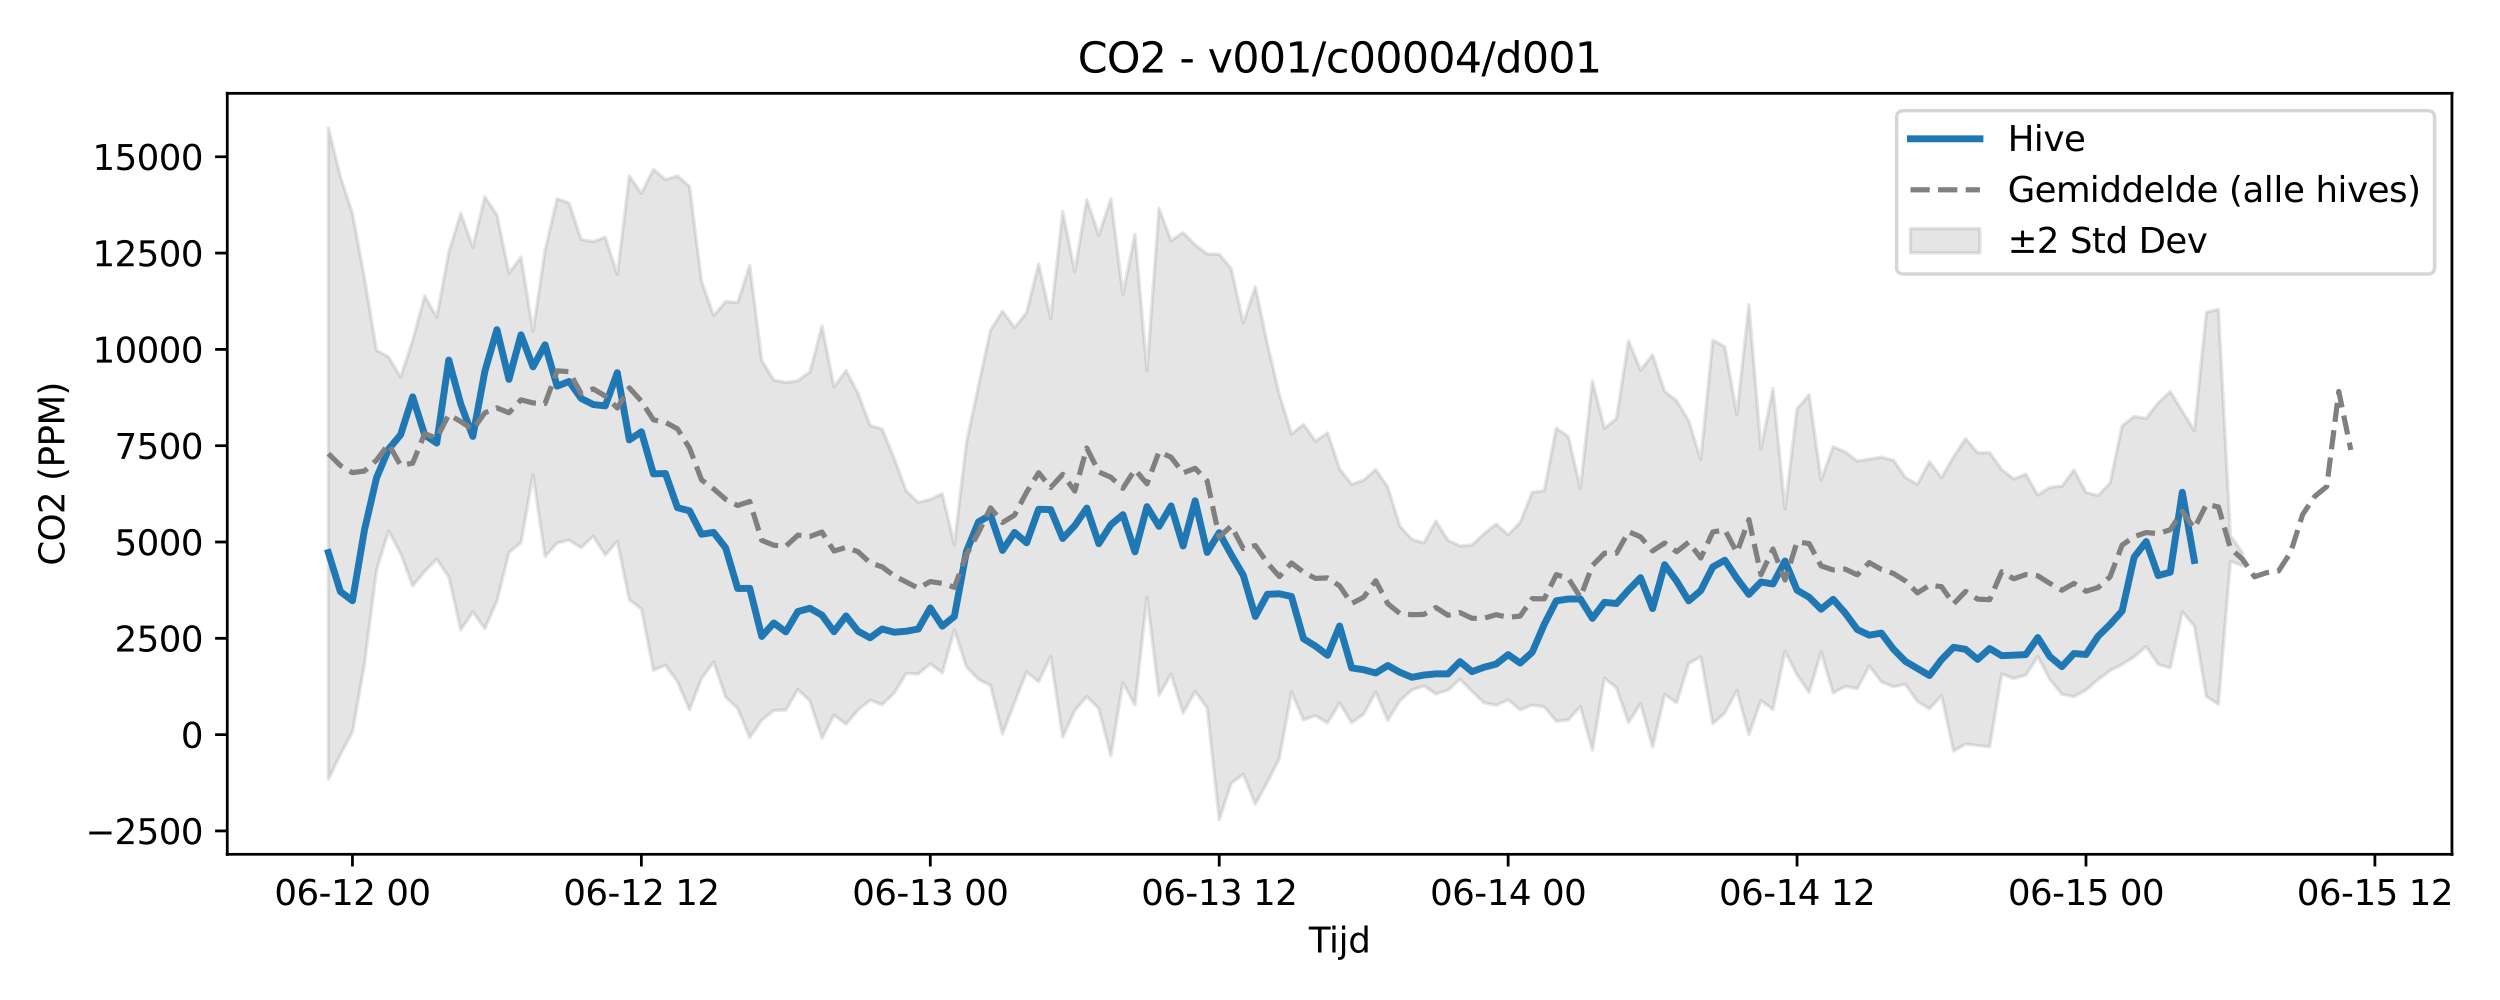 <?xml version="1.0" encoding="utf-8" standalone="no"?>
<!DOCTYPE svg PUBLIC "-//W3C//DTD SVG 1.1//EN"
  "http://www.w3.org/Graphics/SVG/1.1/DTD/svg11.dtd">
<svg xmlns:xlink="http://www.w3.org/1999/xlink" width="720pt" height="288pt" viewBox="0 0 720 288" xmlns="http://www.w3.org/2000/svg" version="1.1">
 <defs>
  <style type="text/css">*{stroke-linejoin: round; stroke-linecap: butt}</style>
 </defs>
 <g id="figure_1">
  <g id="patch_1">
   <path d="M 0 288 
L 720 288 
L 720 0 
L 0 0 
z
" style="fill: #ffffff"/>
  </g>
  <g id="axes_1">
   <g id="patch_2">
    <path d="M 65.45 246.04 
L 706.16 246.04 
L 706.16 26.88 
L 65.45 26.88 
z
" style="fill: #ffffff"/>
   </g>
   <g id="FillBetweenPolyCollection_1">
    <defs>
     <path id="md6384f52b4" d="M 94.573 -251.158 
L 94.573 -63.576 
L 98.04 -70.713 
L 101.507 -77.198 
L 104.974 -96.793 
L 108.441 -123.853 
L 111.908 -135.077 
L 115.375 -128.634 
L 118.842 -119.238 
L 122.31 -123.414 
L 125.777 -126.973 
L 129.244 -121.853 
L 132.711 -106.582 
L 136.178 -111.787 
L 139.645 -106.93 
L 143.112 -114.975 
L 146.579 -128.902 
L 150.046 -131.73 
L 153.513 -151.298 
L 156.98 -127.719 
L 160.447 -131.615 
L 163.914 -132.423 
L 167.381 -130.246 
L 170.848 -133.613 
L 174.315 -128.168 
L 177.782 -132.083 
L 181.249 -115.262 
L 184.716 -112.62 
L 188.183 -94.957 
L 191.65 -96.449 
L 195.117 -91.665 
L 198.584 -83.602 
L 202.052 -92.599 
L 205.519 -97.312 
L 208.986 -87.246 
L 212.453 -83.997 
L 215.92 -75.598 
L 219.387 -80.612 
L 222.854 -83.377 
L 226.321 -83.525 
L 229.788 -89.384 
L 233.255 -86.144 
L 236.722 -75.408 
L 240.189 -82.036 
L 243.656 -79.425 
L 247.123 -83.54 
L 250.59 -86.348 
L 254.057 -85.056 
L 257.524 -88.387 
L 260.991 -94.06 
L 264.458 -93.893 
L 267.925 -96.83 
L 271.392 -94.21 
L 274.859 -106.556 
L 278.326 -95.985 
L 281.794 -92.336 
L 285.261 -90.603 
L 288.728 -76.634 
L 292.195 -85.692 
L 295.662 -94.507 
L 299.129 -91.687 
L 302.596 -98.915 
L 306.063 -75.701 
L 309.53 -83.363 
L 312.997 -87.395 
L 316.464 -83.905 
L 319.931 -70.351 
L 323.398 -91.466 
L 326.865 -84.98 
L 330.332 -116.092 
L 333.799 -87.758 
L 337.266 -93.902 
L 340.733 -82.628 
L 344.2 -88.809 
L 347.667 -84.114 
L 351.134 -51.922 
L 354.601 -62.454 
L 358.068 -65.013 
L 361.536 -56.396 
L 365.003 -62.781 
L 368.47 -69.586 
L 371.937 -88.705 
L 375.404 -80.681 
L 378.871 -81.895 
L 382.338 -79.797 
L 385.805 -85.535 
L 389.272 -79.848 
L 392.739 -82.319 
L 396.206 -88.669 
L 399.673 -80.544 
L 403.14 -86.161 
L 406.607 -89.258 
L 410.074 -90.486 
L 413.541 -88.158 
L 417.008 -89.211 
L 420.475 -92.368 
L 423.942 -88.843 
L 427.409 -85.614 
L 430.876 -84.86 
L 434.343 -86.473 
L 437.81 -83.594 
L 441.278 -84.952 
L 444.745 -84.419 
L 448.212 -80.305 
L 451.679 -80.656 
L 455.146 -84.506 
L 458.613 -71.963 
L 462.08 -92.72 
L 465.547 -89.862 
L 469.014 -79.949 
L 472.481 -85.337 
L 475.948 -72.879 
L 479.415 -87.957 
L 482.882 -85.61 
L 486.349 -96.924 
L 489.816 -98.888 
L 493.283 -79.552 
L 496.75 -82.661 
L 500.217 -89.13 
L 503.684 -76.435 
L 507.151 -86.261 
L 510.618 -83.677 
L 514.085 -100.439 
L 517.552 -93.649 
L 521.02 -88.591 
L 524.487 -100.205 
L 527.954 -88.412 
L 531.421 -90.332 
L 534.888 -89.682 
L 538.355 -96.165 
L 541.822 -91.668 
L 545.289 -90.203 
L 548.756 -90.899 
L 552.223 -85.979 
L 555.69 -83.867 
L 559.157 -87.643 
L 562.624 -71.718 
L 566.091 -73.7 
L 569.558 -73.293 
L 573.025 -72.94 
L 576.492 -93.877 
L 579.959 -92.584 
L 583.426 -93.584 
L 586.893 -98.906 
L 590.36 -92.326 
L 593.827 -88.06 
L 597.295 -87.343 
L 600.762 -89.29 
L 604.229 -92.271 
L 607.696 -94.882 
L 611.163 -96.626 
L 614.63 -98.847 
L 618.097 -101.77 
L 621.564 -96.652 
L 625.031 -95.634 
L 628.498 -111.806 
L 631.965 -107.711 
L 635.432 -87.414 
L 638.899 -85.166 
L 642.366 -126.342 
L 645.833 -125.089 
L 645.833 -128.808 
L 645.833 -128.808 
L 642.366 -133.789 
L 638.899 -198.873 
L 635.432 -198.019 
L 631.965 -163.995 
L 628.498 -169.554 
L 625.031 -175.226 
L 621.564 -171.966 
L 618.097 -167.492 
L 614.63 -168.054 
L 611.163 -165.353 
L 607.696 -148.875 
L 604.229 -145.276 
L 600.762 -146.162 
L 597.295 -152.626 
L 593.827 -147.955 
L 590.36 -147.638 
L 586.893 -145.424 
L 583.426 -151.466 
L 579.959 -150.041 
L 576.492 -152.771 
L 573.025 -157.634 
L 569.558 -157.598 
L 566.091 -161.652 
L 562.624 -156.436 
L 559.157 -150.442 
L 555.69 -155.015 
L 552.223 -148.53 
L 548.756 -150.48 
L 545.289 -155.492 
L 541.822 -156.336 
L 538.355 -155.774 
L 534.888 -155.208 
L 531.421 -157.869 
L 527.954 -159.309 
L 524.487 -149.829 
L 521.02 -174.307 
L 517.552 -170.224 
L 514.085 -141.473 
L 510.618 -176.08 
L 507.151 -158.744 
L 503.684 -200.256 
L 500.217 -168.661 
L 496.75 -188.133 
L 493.283 -190.032 
L 489.816 -155.674 
L 486.349 -166.779 
L 482.882 -172.595 
L 479.415 -175.251 
L 475.948 -185.794 
L 472.481 -181.42 
L 469.014 -189.829 
L 465.547 -167.449 
L 462.08 -164.627 
L 458.613 -178.273 
L 455.146 -147.436 
L 451.679 -162.258 
L 448.212 -164.691 
L 444.745 -146.66 
L 441.278 -146.221 
L 437.81 -137.55 
L 434.343 -133.953 
L 430.876 -137.084 
L 427.409 -134.284 
L 423.942 -131.031 
L 420.475 -130.774 
L 417.008 -132.421 
L 413.541 -137.9 
L 410.074 -131.612 
L 406.607 -132.677 
L 403.14 -136.513 
L 399.673 -147.701 
L 396.206 -152.787 
L 392.739 -149.712 
L 389.272 -148.514 
L 385.805 -152.967 
L 382.338 -163.331 
L 378.871 -160.937 
L 375.404 -165.741 
L 371.937 -163.026 
L 368.47 -174.317 
L 365.003 -188.951 
L 361.536 -205.37 
L 358.068 -194.983 
L 354.601 -210.607 
L 351.134 -214.742 
L 347.667 -214.848 
L 344.2 -217.459 
L 340.733 -220.982 
L 337.266 -218.723 
L 333.799 -228.025 
L 330.332 -181.236 
L 326.865 -220.516 
L 323.398 -203.265 
L 319.931 -230.774 
L 316.464 -220.243 
L 312.997 -230.521 
L 309.53 -209.794 
L 306.063 -227.063 
L 302.596 -196.272 
L 299.129 -212.023 
L 295.662 -197.981 
L 292.195 -193.651 
L 288.728 -198.378 
L 285.261 -192.876 
L 281.794 -176.839 
L 278.326 -160.501 
L 274.859 -131.126 
L 271.392 -145.769 
L 267.925 -144.182 
L 264.458 -143.311 
L 260.991 -146.623 
L 257.524 -155.952 
L 254.057 -164.443 
L 250.59 -165.472 
L 247.123 -174.662 
L 243.656 -181.272 
L 240.189 -176.568 
L 236.722 -194.113 
L 233.255 -180.85 
L 229.788 -178.373 
L 226.321 -177.843 
L 222.854 -178.556 
L 219.387 -184.162 
L 215.92 -211.572 
L 212.453 -200.814 
L 208.986 -201.15 
L 205.519 -197.129 
L 202.052 -206.98 
L 198.584 -234.296 
L 195.117 -237.312 
L 191.65 -236.293 
L 188.183 -239.221 
L 184.716 -232.309 
L 181.249 -237.312 
L 177.782 -208.93 
L 174.315 -219.711 
L 170.848 -218.383 
L 167.381 -219.031 
L 163.914 -229.505 
L 160.447 -230.777 
L 156.98 -215.886 
L 153.513 -192.613 
L 150.046 -213.964 
L 146.579 -209.347 
L 143.112 -226.092 
L 139.645 -231.335 
L 136.178 -216.77 
L 132.711 -226.583 
L 129.244 -215.33 
L 125.777 -196.629 
L 122.31 -202.753 
L 118.842 -189.948 
L 115.375 -179.353 
L 111.908 -185.17 
L 108.441 -187.159 
L 104.974 -207.889 
L 101.507 -226.554 
L 98.04 -237.119 
L 94.573 -251.158 
z
" style="stroke: #808080; stroke-opacity: 0.2"/>
    </defs>
    <g clip-path="url(#p06995b55d2)">
     <use xlink:href="#md6384f52b4" x="0" y="288" style="fill: #808080; fill-opacity: 0.2; stroke: #808080; stroke-opacity: 0.2"/>
    </g>
   </g>
   <g id="matplotlib.axis_1">
    <g id="xtick_1">
     <g id="line2d_1">
      <defs>
       <path id="m33771477ee" d="M 0 0 
L 0 3.5 
" style="stroke: #000000; stroke-width: 0.8"/>
      </defs>
      <g>
       <use xlink:href="#m33771477ee" x="101.507" y="246.04" style="stroke: #000000; stroke-width: 0.8"/>
      </g>
     </g>
     <g id="text_1">
      <!-- 06-12 00 -->
      <g transform="translate(79.027 260.638) scale(0.1 -0.1)">
       <defs>
        <path id="DejaVuSans-30" d="M 2034 4250 
Q 1547 4250 1301 3770 
Q 1056 3291 1056 2328 
Q 1056 1369 1301 889 
Q 1547 409 2034 409 
Q 2525 409 2770 889 
Q 3016 1369 3016 2328 
Q 3016 3291 2770 3770 
Q 2525 4250 2034 4250 
z
M 2034 4750 
Q 2819 4750 3233 4129 
Q 3647 3509 3647 2328 
Q 3647 1150 3233 529 
Q 2819 -91 2034 -91 
Q 1250 -91 836 529 
Q 422 1150 422 2328 
Q 422 3509 836 4129 
Q 1250 4750 2034 4750 
z
" transform="scale(0.016)"/>
        <path id="DejaVuSans-36" d="M 2113 2584 
Q 1688 2584 1439 2293 
Q 1191 2003 1191 1497 
Q 1191 994 1439 701 
Q 1688 409 2113 409 
Q 2538 409 2786 701 
Q 3034 994 3034 1497 
Q 3034 2003 2786 2293 
Q 2538 2584 2113 2584 
z
M 3366 4563 
L 3366 3988 
Q 3128 4100 2886 4159 
Q 2644 4219 2406 4219 
Q 1781 4219 1451 3797 
Q 1122 3375 1075 2522 
Q 1259 2794 1537 2939 
Q 1816 3084 2150 3084 
Q 2853 3084 3261 2657 
Q 3669 2231 3669 1497 
Q 3669 778 3244 343 
Q 2819 -91 2113 -91 
Q 1303 -91 875 529 
Q 447 1150 447 2328 
Q 447 3434 972 4092 
Q 1497 4750 2381 4750 
Q 2619 4750 2861 4703 
Q 3103 4656 3366 4563 
z
" transform="scale(0.016)"/>
        <path id="DejaVuSans-2d" d="M 313 2009 
L 1997 2009 
L 1997 1497 
L 313 1497 
L 313 2009 
z
" transform="scale(0.016)"/>
        <path id="DejaVuSans-31" d="M 794 531 
L 1825 531 
L 1825 4091 
L 703 3866 
L 703 4441 
L 1819 4666 
L 2450 4666 
L 2450 531 
L 3481 531 
L 3481 0 
L 794 0 
L 794 531 
z
" transform="scale(0.016)"/>
        <path id="DejaVuSans-32" d="M 1228 531 
L 3431 531 
L 3431 0 
L 469 0 
L 469 531 
Q 828 903 1448 1529 
Q 2069 2156 2228 2338 
Q 2531 2678 2651 2914 
Q 2772 3150 2772 3378 
Q 2772 3750 2511 3984 
Q 2250 4219 1831 4219 
Q 1534 4219 1204 4116 
Q 875 4013 500 3803 
L 500 4441 
Q 881 4594 1212 4672 
Q 1544 4750 1819 4750 
Q 2544 4750 2975 4387 
Q 3406 4025 3406 3419 
Q 3406 3131 3298 2873 
Q 3191 2616 2906 2266 
Q 2828 2175 2409 1742 
Q 1991 1309 1228 531 
z
" transform="scale(0.016)"/>
        <path id="DejaVuSans-20" transform="scale(0.016)"/>
       </defs>
       <use xlink:href="#DejaVuSans-30"/>
       <use xlink:href="#DejaVuSans-36" transform="translate(63.623 0)"/>
       <use xlink:href="#DejaVuSans-2d" transform="translate(127.246 0)"/>
       <use xlink:href="#DejaVuSans-31" transform="translate(163.33 0)"/>
       <use xlink:href="#DejaVuSans-32" transform="translate(226.953 0)"/>
       <use xlink:href="#DejaVuSans-20" transform="translate(290.576 0)"/>
       <use xlink:href="#DejaVuSans-30" transform="translate(322.363 0)"/>
       <use xlink:href="#DejaVuSans-30" transform="translate(385.986 0)"/>
      </g>
     </g>
    </g>
    <g id="xtick_2">
     <g id="line2d_2">
      <g>
       <use xlink:href="#m33771477ee" x="184.716" y="246.04" style="stroke: #000000; stroke-width: 0.8"/>
      </g>
     </g>
     <g id="text_2">
      <!-- 06-12 12 -->
      <g transform="translate(162.236 260.638) scale(0.1 -0.1)">
       <use xlink:href="#DejaVuSans-30"/>
       <use xlink:href="#DejaVuSans-36" transform="translate(63.623 0)"/>
       <use xlink:href="#DejaVuSans-2d" transform="translate(127.246 0)"/>
       <use xlink:href="#DejaVuSans-31" transform="translate(163.33 0)"/>
       <use xlink:href="#DejaVuSans-32" transform="translate(226.953 0)"/>
       <use xlink:href="#DejaVuSans-20" transform="translate(290.576 0)"/>
       <use xlink:href="#DejaVuSans-31" transform="translate(322.363 0)"/>
       <use xlink:href="#DejaVuSans-32" transform="translate(385.986 0)"/>
      </g>
     </g>
    </g>
    <g id="xtick_3">
     <g id="line2d_3">
      <g>
       <use xlink:href="#m33771477ee" x="267.925" y="246.04" style="stroke: #000000; stroke-width: 0.8"/>
      </g>
     </g>
     <g id="text_3">
      <!-- 06-13 00 -->
      <g transform="translate(245.445 260.638) scale(0.1 -0.1)">
       <defs>
        <path id="DejaVuSans-33" d="M 2597 2516 
Q 3050 2419 3304 2112 
Q 3559 1806 3559 1356 
Q 3559 666 3084 287 
Q 2609 -91 1734 -91 
Q 1441 -91 1130 -33 
Q 819 25 488 141 
L 488 750 
Q 750 597 1062 519 
Q 1375 441 1716 441 
Q 2309 441 2620 675 
Q 2931 909 2931 1356 
Q 2931 1769 2642 2001 
Q 2353 2234 1838 2234 
L 1294 2234 
L 1294 2753 
L 1863 2753 
Q 2328 2753 2575 2939 
Q 2822 3125 2822 3475 
Q 2822 3834 2567 4026 
Q 2313 4219 1838 4219 
Q 1578 4219 1281 4162 
Q 984 4106 628 3988 
L 628 4550 
Q 988 4650 1302 4700 
Q 1616 4750 1894 4750 
Q 2613 4750 3031 4423 
Q 3450 4097 3450 3541 
Q 3450 3153 3228 2886 
Q 3006 2619 2597 2516 
z
" transform="scale(0.016)"/>
       </defs>
       <use xlink:href="#DejaVuSans-30"/>
       <use xlink:href="#DejaVuSans-36" transform="translate(63.623 0)"/>
       <use xlink:href="#DejaVuSans-2d" transform="translate(127.246 0)"/>
       <use xlink:href="#DejaVuSans-31" transform="translate(163.33 0)"/>
       <use xlink:href="#DejaVuSans-33" transform="translate(226.953 0)"/>
       <use xlink:href="#DejaVuSans-20" transform="translate(290.576 0)"/>
       <use xlink:href="#DejaVuSans-30" transform="translate(322.363 0)"/>
       <use xlink:href="#DejaVuSans-30" transform="translate(385.986 0)"/>
      </g>
     </g>
    </g>
    <g id="xtick_4">
     <g id="line2d_4">
      <g>
       <use xlink:href="#m33771477ee" x="351.134" y="246.04" style="stroke: #000000; stroke-width: 0.8"/>
      </g>
     </g>
     <g id="text_4">
      <!-- 06-13 12 -->
      <g transform="translate(328.654 260.638) scale(0.1 -0.1)">
       <use xlink:href="#DejaVuSans-30"/>
       <use xlink:href="#DejaVuSans-36" transform="translate(63.623 0)"/>
       <use xlink:href="#DejaVuSans-2d" transform="translate(127.246 0)"/>
       <use xlink:href="#DejaVuSans-31" transform="translate(163.33 0)"/>
       <use xlink:href="#DejaVuSans-33" transform="translate(226.953 0)"/>
       <use xlink:href="#DejaVuSans-20" transform="translate(290.576 0)"/>
       <use xlink:href="#DejaVuSans-31" transform="translate(322.363 0)"/>
       <use xlink:href="#DejaVuSans-32" transform="translate(385.986 0)"/>
      </g>
     </g>
    </g>
    <g id="xtick_5">
     <g id="line2d_5">
      <g>
       <use xlink:href="#m33771477ee" x="434.343" y="246.04" style="stroke: #000000; stroke-width: 0.8"/>
      </g>
     </g>
     <g id="text_5">
      <!-- 06-14 00 -->
      <g transform="translate(411.863 260.638) scale(0.1 -0.1)">
       <defs>
        <path id="DejaVuSans-34" d="M 2419 4116 
L 825 1625 
L 2419 1625 
L 2419 4116 
z
M 2253 4666 
L 3047 4666 
L 3047 1625 
L 3713 1625 
L 3713 1100 
L 3047 1100 
L 3047 0 
L 2419 0 
L 2419 1100 
L 313 1100 
L 313 1709 
L 2253 4666 
z
" transform="scale(0.016)"/>
       </defs>
       <use xlink:href="#DejaVuSans-30"/>
       <use xlink:href="#DejaVuSans-36" transform="translate(63.623 0)"/>
       <use xlink:href="#DejaVuSans-2d" transform="translate(127.246 0)"/>
       <use xlink:href="#DejaVuSans-31" transform="translate(163.33 0)"/>
       <use xlink:href="#DejaVuSans-34" transform="translate(226.953 0)"/>
       <use xlink:href="#DejaVuSans-20" transform="translate(290.576 0)"/>
       <use xlink:href="#DejaVuSans-30" transform="translate(322.363 0)"/>
       <use xlink:href="#DejaVuSans-30" transform="translate(385.986 0)"/>
      </g>
     </g>
    </g>
    <g id="xtick_6">
     <g id="line2d_6">
      <g>
       <use xlink:href="#m33771477ee" x="517.552" y="246.04" style="stroke: #000000; stroke-width: 0.8"/>
      </g>
     </g>
     <g id="text_6">
      <!-- 06-14 12 -->
      <g transform="translate(495.072 260.638) scale(0.1 -0.1)">
       <use xlink:href="#DejaVuSans-30"/>
       <use xlink:href="#DejaVuSans-36" transform="translate(63.623 0)"/>
       <use xlink:href="#DejaVuSans-2d" transform="translate(127.246 0)"/>
       <use xlink:href="#DejaVuSans-31" transform="translate(163.33 0)"/>
       <use xlink:href="#DejaVuSans-34" transform="translate(226.953 0)"/>
       <use xlink:href="#DejaVuSans-20" transform="translate(290.576 0)"/>
       <use xlink:href="#DejaVuSans-31" transform="translate(322.363 0)"/>
       <use xlink:href="#DejaVuSans-32" transform="translate(385.986 0)"/>
      </g>
     </g>
    </g>
    <g id="xtick_7">
     <g id="line2d_7">
      <g>
       <use xlink:href="#m33771477ee" x="600.762" y="246.04" style="stroke: #000000; stroke-width: 0.8"/>
      </g>
     </g>
     <g id="text_7">
      <!-- 06-15 00 -->
      <g transform="translate(578.281 260.638) scale(0.1 -0.1)">
       <defs>
        <path id="DejaVuSans-35" d="M 691 4666 
L 3169 4666 
L 3169 4134 
L 1269 4134 
L 1269 2991 
Q 1406 3038 1543 3061 
Q 1681 3084 1819 3084 
Q 2600 3084 3056 2656 
Q 3513 2228 3513 1497 
Q 3513 744 3044 326 
Q 2575 -91 1722 -91 
Q 1428 -91 1123 -41 
Q 819 9 494 109 
L 494 744 
Q 775 591 1075 516 
Q 1375 441 1709 441 
Q 2250 441 2565 725 
Q 2881 1009 2881 1497 
Q 2881 1984 2565 2268 
Q 2250 2553 1709 2553 
Q 1456 2553 1204 2497 
Q 953 2441 691 2322 
L 691 4666 
z
" transform="scale(0.016)"/>
       </defs>
       <use xlink:href="#DejaVuSans-30"/>
       <use xlink:href="#DejaVuSans-36" transform="translate(63.623 0)"/>
       <use xlink:href="#DejaVuSans-2d" transform="translate(127.246 0)"/>
       <use xlink:href="#DejaVuSans-31" transform="translate(163.33 0)"/>
       <use xlink:href="#DejaVuSans-35" transform="translate(226.953 0)"/>
       <use xlink:href="#DejaVuSans-20" transform="translate(290.576 0)"/>
       <use xlink:href="#DejaVuSans-30" transform="translate(322.363 0)"/>
       <use xlink:href="#DejaVuSans-30" transform="translate(385.986 0)"/>
      </g>
     </g>
    </g>
    <g id="xtick_8">
     <g id="line2d_8">
      <g>
       <use xlink:href="#m33771477ee" x="683.971" y="246.04" style="stroke: #000000; stroke-width: 0.8"/>
      </g>
     </g>
     <g id="text_8">
      <!-- 06-15 12 -->
      <g transform="translate(661.49 260.638) scale(0.1 -0.1)">
       <use xlink:href="#DejaVuSans-30"/>
       <use xlink:href="#DejaVuSans-36" transform="translate(63.623 0)"/>
       <use xlink:href="#DejaVuSans-2d" transform="translate(127.246 0)"/>
       <use xlink:href="#DejaVuSans-31" transform="translate(163.33 0)"/>
       <use xlink:href="#DejaVuSans-35" transform="translate(226.953 0)"/>
       <use xlink:href="#DejaVuSans-20" transform="translate(290.576 0)"/>
       <use xlink:href="#DejaVuSans-31" transform="translate(322.363 0)"/>
       <use xlink:href="#DejaVuSans-32" transform="translate(385.986 0)"/>
      </g>
     </g>
    </g>
    <g id="text_9">
     <!-- Tijd -->
     <g transform="translate(376.955 274.317) scale(0.1 -0.1)">
      <defs>
       <path id="DejaVuSans-54" d="M -19 4666 
L 3928 4666 
L 3928 4134 
L 2272 4134 
L 2272 0 
L 1638 0 
L 1638 4134 
L -19 4134 
L -19 4666 
z
" transform="scale(0.016)"/>
       <path id="DejaVuSans-69" d="M 603 3500 
L 1178 3500 
L 1178 0 
L 603 0 
L 603 3500 
z
M 603 4863 
L 1178 4863 
L 1178 4134 
L 603 4134 
L 603 4863 
z
" transform="scale(0.016)"/>
       <path id="DejaVuSans-6a" d="M 603 3500 
L 1178 3500 
L 1178 -63 
Q 1178 -731 923 -1031 
Q 669 -1331 103 -1331 
L -116 -1331 
L -116 -844 
L 38 -844 
Q 366 -844 484 -692 
Q 603 -541 603 -63 
L 603 3500 
z
M 603 4863 
L 1178 4863 
L 1178 4134 
L 603 4134 
L 603 4863 
z
" transform="scale(0.016)"/>
       <path id="DejaVuSans-64" d="M 2906 2969 
L 2906 4863 
L 3481 4863 
L 3481 0 
L 2906 0 
L 2906 525 
Q 2725 213 2448 61 
Q 2172 -91 1784 -91 
Q 1150 -91 751 415 
Q 353 922 353 1747 
Q 353 2572 751 3078 
Q 1150 3584 1784 3584 
Q 2172 3584 2448 3432 
Q 2725 3281 2906 2969 
z
M 947 1747 
Q 947 1113 1208 752 
Q 1469 391 1925 391 
Q 2381 391 2643 752 
Q 2906 1113 2906 1747 
Q 2906 2381 2643 2742 
Q 2381 3103 1925 3103 
Q 1469 3103 1208 2742 
Q 947 2381 947 1747 
z
" transform="scale(0.016)"/>
      </defs>
      <use xlink:href="#DejaVuSans-54"/>
      <use xlink:href="#DejaVuSans-69" transform="translate(57.959 0)"/>
      <use xlink:href="#DejaVuSans-6a" transform="translate(85.742 0)"/>
      <use xlink:href="#DejaVuSans-64" transform="translate(113.525 0)"/>
     </g>
    </g>
   </g>
   <g id="matplotlib.axis_2">
    <g id="ytick_1">
     <g id="line2d_9">
      <defs>
       <path id="macb0bc3f3d" d="M 0 0 
L -3.5 0 
" style="stroke: #000000; stroke-width: 0.8"/>
      </defs>
      <g>
       <use xlink:href="#macb0bc3f3d" x="65.45" y="239.314" style="stroke: #000000; stroke-width: 0.8"/>
      </g>
     </g>
     <g id="text_10">
      <!-- −2500 -->
      <g transform="translate(24.62 243.113) scale(0.1 -0.1)">
       <defs>
        <path id="DejaVuSans-2212" d="M 678 2272 
L 4684 2272 
L 4684 1741 
L 678 1741 
L 678 2272 
z
" transform="scale(0.016)"/>
       </defs>
       <use xlink:href="#DejaVuSans-2212"/>
       <use xlink:href="#DejaVuSans-32" transform="translate(83.789 0)"/>
       <use xlink:href="#DejaVuSans-35" transform="translate(147.412 0)"/>
       <use xlink:href="#DejaVuSans-30" transform="translate(211.035 0)"/>
       <use xlink:href="#DejaVuSans-30" transform="translate(274.658 0)"/>
      </g>
     </g>
    </g>
    <g id="ytick_2">
     <g id="line2d_10">
      <g>
       <use xlink:href="#macb0bc3f3d" x="65.45" y="211.576" style="stroke: #000000; stroke-width: 0.8"/>
      </g>
     </g>
     <g id="text_11">
      <!-- 0 -->
      <g transform="translate(52.087 215.375) scale(0.1 -0.1)">
       <use xlink:href="#DejaVuSans-30"/>
      </g>
     </g>
    </g>
    <g id="ytick_3">
     <g id="line2d_11">
      <g>
       <use xlink:href="#macb0bc3f3d" x="65.45" y="183.838" style="stroke: #000000; stroke-width: 0.8"/>
      </g>
     </g>
     <g id="text_12">
      <!-- 2500 -->
      <g transform="translate(33 187.637) scale(0.1 -0.1)">
       <use xlink:href="#DejaVuSans-32"/>
       <use xlink:href="#DejaVuSans-35" transform="translate(63.623 0)"/>
       <use xlink:href="#DejaVuSans-30" transform="translate(127.246 0)"/>
       <use xlink:href="#DejaVuSans-30" transform="translate(190.869 0)"/>
      </g>
     </g>
    </g>
    <g id="ytick_4">
     <g id="line2d_12">
      <g>
       <use xlink:href="#macb0bc3f3d" x="65.45" y="156.1" style="stroke: #000000; stroke-width: 0.8"/>
      </g>
     </g>
     <g id="text_13">
      <!-- 5000 -->
      <g transform="translate(33 159.899) scale(0.1 -0.1)">
       <use xlink:href="#DejaVuSans-35"/>
       <use xlink:href="#DejaVuSans-30" transform="translate(63.623 0)"/>
       <use xlink:href="#DejaVuSans-30" transform="translate(127.246 0)"/>
       <use xlink:href="#DejaVuSans-30" transform="translate(190.869 0)"/>
      </g>
     </g>
    </g>
    <g id="ytick_5">
     <g id="line2d_13">
      <g>
       <use xlink:href="#macb0bc3f3d" x="65.45" y="128.362" style="stroke: #000000; stroke-width: 0.8"/>
      </g>
     </g>
     <g id="text_14">
      <!-- 7500 -->
      <g transform="translate(33 132.161) scale(0.1 -0.1)">
       <defs>
        <path id="DejaVuSans-37" d="M 525 4666 
L 3525 4666 
L 3525 4397 
L 1831 0 
L 1172 0 
L 2766 4134 
L 525 4134 
L 525 4666 
z
" transform="scale(0.016)"/>
       </defs>
       <use xlink:href="#DejaVuSans-37"/>
       <use xlink:href="#DejaVuSans-35" transform="translate(63.623 0)"/>
       <use xlink:href="#DejaVuSans-30" transform="translate(127.246 0)"/>
       <use xlink:href="#DejaVuSans-30" transform="translate(190.869 0)"/>
      </g>
     </g>
    </g>
    <g id="ytick_6">
     <g id="line2d_14">
      <g>
       <use xlink:href="#macb0bc3f3d" x="65.45" y="100.624" style="stroke: #000000; stroke-width: 0.8"/>
      </g>
     </g>
     <g id="text_15">
      <!-- 10000 -->
      <g transform="translate(26.637 104.424) scale(0.1 -0.1)">
       <use xlink:href="#DejaVuSans-31"/>
       <use xlink:href="#DejaVuSans-30" transform="translate(63.623 0)"/>
       <use xlink:href="#DejaVuSans-30" transform="translate(127.246 0)"/>
       <use xlink:href="#DejaVuSans-30" transform="translate(190.869 0)"/>
       <use xlink:href="#DejaVuSans-30" transform="translate(254.492 0)"/>
      </g>
     </g>
    </g>
    <g id="ytick_7">
     <g id="line2d_15">
      <g>
       <use xlink:href="#macb0bc3f3d" x="65.45" y="72.887" style="stroke: #000000; stroke-width: 0.8"/>
      </g>
     </g>
     <g id="text_16">
      <!-- 12500 -->
      <g transform="translate(26.637 76.686) scale(0.1 -0.1)">
       <use xlink:href="#DejaVuSans-31"/>
       <use xlink:href="#DejaVuSans-32" transform="translate(63.623 0)"/>
       <use xlink:href="#DejaVuSans-35" transform="translate(127.246 0)"/>
       <use xlink:href="#DejaVuSans-30" transform="translate(190.869 0)"/>
       <use xlink:href="#DejaVuSans-30" transform="translate(254.492 0)"/>
      </g>
     </g>
    </g>
    <g id="ytick_8">
     <g id="line2d_16">
      <g>
       <use xlink:href="#macb0bc3f3d" x="65.45" y="45.149" style="stroke: #000000; stroke-width: 0.8"/>
      </g>
     </g>
     <g id="text_17">
      <!-- 15000 -->
      <g transform="translate(26.637 48.948) scale(0.1 -0.1)">
       <use xlink:href="#DejaVuSans-31"/>
       <use xlink:href="#DejaVuSans-35" transform="translate(63.623 0)"/>
       <use xlink:href="#DejaVuSans-30" transform="translate(127.246 0)"/>
       <use xlink:href="#DejaVuSans-30" transform="translate(190.869 0)"/>
       <use xlink:href="#DejaVuSans-30" transform="translate(254.492 0)"/>
      </g>
     </g>
    </g>
    <g id="text_18">
     <!-- CO2 (PPM) -->
     <g transform="translate(18.541 162.903) rotate(-90) scale(0.1 -0.1)">
      <defs>
       <path id="DejaVuSans-43" d="M 4122 4306 
L 4122 3641 
Q 3803 3938 3442 4084 
Q 3081 4231 2675 4231 
Q 1875 4231 1450 3742 
Q 1025 3253 1025 2328 
Q 1025 1406 1450 917 
Q 1875 428 2675 428 
Q 3081 428 3442 575 
Q 3803 722 4122 1019 
L 4122 359 
Q 3791 134 3420 21 
Q 3050 -91 2638 -91 
Q 1578 -91 968 557 
Q 359 1206 359 2328 
Q 359 3453 968 4101 
Q 1578 4750 2638 4750 
Q 3056 4750 3426 4639 
Q 3797 4528 4122 4306 
z
" transform="scale(0.016)"/>
       <path id="DejaVuSans-4f" d="M 2522 4238 
Q 1834 4238 1429 3725 
Q 1025 3213 1025 2328 
Q 1025 1447 1429 934 
Q 1834 422 2522 422 
Q 3209 422 3611 934 
Q 4013 1447 4013 2328 
Q 4013 3213 3611 3725 
Q 3209 4238 2522 4238 
z
M 2522 4750 
Q 3503 4750 4090 4092 
Q 4678 3434 4678 2328 
Q 4678 1225 4090 567 
Q 3503 -91 2522 -91 
Q 1538 -91 948 565 
Q 359 1222 359 2328 
Q 359 3434 948 4092 
Q 1538 4750 2522 4750 
z
" transform="scale(0.016)"/>
       <path id="DejaVuSans-28" d="M 1984 4856 
Q 1566 4138 1362 3434 
Q 1159 2731 1159 2009 
Q 1159 1288 1364 580 
Q 1569 -128 1984 -844 
L 1484 -844 
Q 1016 -109 783 600 
Q 550 1309 550 2009 
Q 550 2706 781 3412 
Q 1013 4119 1484 4856 
L 1984 4856 
z
" transform="scale(0.016)"/>
       <path id="DejaVuSans-50" d="M 1259 4147 
L 1259 2394 
L 2053 2394 
Q 2494 2394 2734 2622 
Q 2975 2850 2975 3272 
Q 2975 3691 2734 3919 
Q 2494 4147 2053 4147 
L 1259 4147 
z
M 628 4666 
L 2053 4666 
Q 2838 4666 3239 4311 
Q 3641 3956 3641 3272 
Q 3641 2581 3239 2228 
Q 2838 1875 2053 1875 
L 1259 1875 
L 1259 0 
L 628 0 
L 628 4666 
z
" transform="scale(0.016)"/>
       <path id="DejaVuSans-4d" d="M 628 4666 
L 1569 4666 
L 2759 1491 
L 3956 4666 
L 4897 4666 
L 4897 0 
L 4281 0 
L 4281 4097 
L 3078 897 
L 2444 897 
L 1241 4097 
L 1241 0 
L 628 0 
L 628 4666 
z
" transform="scale(0.016)"/>
       <path id="DejaVuSans-29" d="M 513 4856 
L 1013 4856 
Q 1481 4119 1714 3412 
Q 1947 2706 1947 2009 
Q 1947 1309 1714 600 
Q 1481 -109 1013 -844 
L 513 -844 
Q 928 -128 1133 580 
Q 1338 1288 1338 2009 
Q 1338 2731 1133 3434 
Q 928 4138 513 4856 
z
" transform="scale(0.016)"/>
      </defs>
      <use xlink:href="#DejaVuSans-43"/>
      <use xlink:href="#DejaVuSans-4f" transform="translate(69.824 0)"/>
      <use xlink:href="#DejaVuSans-32" transform="translate(148.535 0)"/>
      <use xlink:href="#DejaVuSans-20" transform="translate(212.158 0)"/>
      <use xlink:href="#DejaVuSans-28" transform="translate(243.945 0)"/>
      <use xlink:href="#DejaVuSans-50" transform="translate(282.959 0)"/>
      <use xlink:href="#DejaVuSans-50" transform="translate(343.262 0)"/>
      <use xlink:href="#DejaVuSans-4d" transform="translate(403.564 0)"/>
      <use xlink:href="#DejaVuSans-29" transform="translate(489.844 0)"/>
     </g>
    </g>
   </g>
   <g id="line2d_17">
    <path d="M 94.573 159.151 
L 98.04 170.376 
L 101.507 173.016 
L 104.974 152.576 
L 108.441 137.612 
L 111.908 129.368 
L 115.375 125.219 
L 118.842 114.297 
L 122.31 125.259 
L 125.777 127.597 
L 129.244 103.709 
L 132.711 116.391 
L 136.178 125.685 
L 139.645 106.886 
L 143.112 94.959 
L 146.579 109.245 
L 150.046 96.434 
L 153.513 105.647 
L 156.98 99.308 
L 160.447 111.209 
L 163.914 109.863 
L 167.381 114.756 
L 170.848 116.509 
L 174.315 116.894 
L 177.782 107.352 
L 181.249 126.68 
L 184.716 124.361 
L 188.183 136.465 
L 191.65 136.38 
L 195.117 146.218 
L 198.584 147.117 
L 202.052 153.859 
L 205.519 153.33 
L 208.986 157.801 
L 212.453 169.485 
L 215.92 169.433 
L 219.387 183.291 
L 222.854 179.415 
L 226.321 181.974 
L 229.788 176.123 
L 233.255 175.187 
L 236.722 177.159 
L 240.189 181.93 
L 243.656 177.384 
L 247.123 181.793 
L 250.59 183.679 
L 254.057 181.149 
L 257.524 182.081 
L 260.991 181.789 
L 264.458 181.157 
L 267.925 175.088 
L 271.392 180.332 
L 274.859 177.528 
L 278.326 158.866 
L 281.794 150.32 
L 285.261 148.33 
L 288.728 158.519 
L 292.195 153.337 
L 295.662 156.318 
L 299.129 146.673 
L 302.596 146.762 
L 306.063 155.079 
L 309.53 151.381 
L 312.997 146.333 
L 316.464 156.577 
L 319.931 151.115 
L 323.398 148.234 
L 326.865 158.933 
L 330.332 145.926 
L 333.799 151.588 
L 337.266 145.719 
L 340.733 157.232 
L 344.2 144.236 
L 347.667 159.096 
L 351.134 153.426 
L 354.601 159.765 
L 358.068 165.686 
L 361.536 177.54 
L 365.003 171.152 
L 368.47 171.019 
L 371.937 171.774 
L 375.404 183.949 
L 378.871 186.087 
L 382.338 188.723 
L 385.805 180.302 
L 389.272 192.374 
L 392.739 192.888 
L 396.206 193.827 
L 399.673 191.667 
L 403.14 193.609 
L 406.607 195.055 
L 410.074 194.412 
L 413.541 194.071 
L 417.008 194.086 
L 420.475 190.547 
L 423.942 193.431 
L 427.409 192.17 
L 430.876 191.261 
L 434.343 188.535 
L 437.81 190.965 
L 441.278 187.843 
L 444.745 179.799 
L 448.212 173.028 
L 451.679 172.521 
L 455.146 172.506 
L 458.613 178.083 
L 462.08 173.471 
L 465.547 173.815 
L 469.014 169.925 
L 472.481 166.374 
L 475.948 175.272 
L 479.415 162.631 
L 482.882 167.365 
L 486.349 173.046 
L 489.816 170.084 
L 493.283 163.282 
L 496.75 161.344 
L 500.217 166.548 
L 503.684 171.178 
L 507.151 167.621 
L 510.618 168.179 
L 514.085 161.588 
L 517.552 169.976 
L 521.02 172.003 
L 524.487 175.443 
L 527.954 172.61 
L 531.421 176.565 
L 534.888 181.301 
L 538.355 182.928 
L 541.822 182.34 
L 545.289 186.933 
L 548.756 190.469 
L 555.69 194.548 
L 559.157 189.97 
L 562.624 186.423 
L 566.091 187.011 
L 569.558 189.903 
L 573.025 186.771 
L 576.492 188.838 
L 583.426 188.527 
L 586.893 183.627 
L 590.36 189.093 
L 593.827 191.978 
L 597.295 188.209 
L 600.762 188.498 
L 604.229 183.25 
L 607.696 179.84 
L 611.163 175.979 
L 614.63 160.468 
L 618.097 155.982 
L 621.564 165.76 
L 625.031 164.784 
L 628.498 141.784 
L 631.965 161.415 
L 631.965 161.415 
" clip-path="url(#p06995b55d2)" style="fill: none; stroke: #1f77b4; stroke-width: 2; stroke-linecap: square"/>
   </g>
   <g id="line2d_18">
    <path d="M 94.573 130.633 
L 98.04 134.084 
L 101.507 136.124 
L 104.974 135.659 
L 108.441 132.494 
L 111.908 127.876 
L 115.375 134.006 
L 118.842 133.407 
L 122.31 124.916 
L 125.777 126.199 
L 129.244 119.409 
L 132.711 121.418 
L 136.178 123.722 
L 139.645 118.868 
L 143.112 117.466 
L 146.579 118.875 
L 150.046 115.153 
L 153.513 116.044 
L 156.98 116.198 
L 160.447 106.804 
L 163.914 107.036 
L 167.381 113.362 
L 170.848 112.002 
L 174.315 114.06 
L 177.782 117.493 
L 181.249 111.713 
L 184.716 115.536 
L 188.183 120.911 
L 191.65 121.629 
L 195.117 123.512 
L 198.584 129.051 
L 202.052 138.21 
L 205.519 140.779 
L 208.986 143.802 
L 212.453 145.595 
L 215.92 144.415 
L 219.387 155.613 
L 222.854 157.033 
L 226.321 157.316 
L 229.788 154.121 
L 233.255 154.503 
L 236.722 153.24 
L 240.189 158.698 
L 243.656 157.651 
L 247.123 158.899 
L 250.59 162.09 
L 254.057 163.251 
L 257.524 165.831 
L 264.458 169.398 
L 267.925 167.494 
L 271.392 168.01 
L 274.859 169.159 
L 278.326 159.757 
L 281.794 153.413 
L 285.261 146.261 
L 288.728 150.494 
L 292.195 148.329 
L 295.662 141.756 
L 299.129 136.145 
L 302.596 140.406 
L 306.063 136.618 
L 309.53 141.421 
L 312.997 129.042 
L 316.464 135.926 
L 319.931 137.437 
L 323.398 140.634 
L 326.865 135.252 
L 330.332 139.336 
L 333.799 130.109 
L 337.266 131.688 
L 340.733 136.195 
L 344.2 134.866 
L 347.667 138.519 
L 351.134 154.668 
L 354.601 151.47 
L 358.068 158.002 
L 361.536 157.117 
L 365.003 162.134 
L 368.47 166.048 
L 371.937 162.135 
L 375.404 164.789 
L 378.871 166.584 
L 382.338 166.436 
L 385.805 168.749 
L 389.272 173.819 
L 392.739 171.985 
L 396.206 167.272 
L 399.673 173.877 
L 403.14 176.663 
L 406.607 177.033 
L 410.074 176.951 
L 413.541 174.971 
L 417.008 177.184 
L 420.475 176.429 
L 423.942 178.063 
L 427.409 178.051 
L 430.876 177.028 
L 434.343 177.787 
L 437.81 177.428 
L 441.278 172.414 
L 444.745 172.461 
L 448.212 165.502 
L 451.679 166.543 
L 455.146 172.029 
L 458.613 162.882 
L 462.08 159.327 
L 465.547 159.344 
L 469.014 153.111 
L 472.481 154.621 
L 475.948 158.663 
L 479.415 156.396 
L 482.882 158.897 
L 486.349 156.149 
L 489.816 160.719 
L 493.283 153.208 
L 496.75 152.603 
L 500.217 159.104 
L 503.684 149.655 
L 507.151 165.498 
L 510.618 158.121 
L 514.085 167.044 
L 517.552 156.064 
L 521.02 156.551 
L 524.487 162.983 
L 527.954 164.139 
L 531.421 163.9 
L 534.888 165.555 
L 538.355 162.03 
L 541.822 163.998 
L 545.289 165.152 
L 548.756 167.31 
L 552.223 170.745 
L 555.69 168.559 
L 559.157 168.957 
L 562.624 173.923 
L 566.091 170.324 
L 569.558 172.555 
L 573.025 172.713 
L 576.492 164.676 
L 579.959 166.687 
L 583.426 165.475 
L 586.893 165.835 
L 590.36 168.018 
L 593.827 169.992 
L 597.295 168.016 
L 600.762 170.274 
L 604.229 169.226 
L 607.696 166.121 
L 611.163 157.011 
L 614.63 154.55 
L 618.097 153.369 
L 621.564 153.691 
L 625.031 152.57 
L 628.498 147.32 
L 631.965 152.147 
L 635.432 145.284 
L 638.899 145.98 
L 642.366 157.934 
L 645.833 161.051 
L 649.3 166.1 
L 652.767 164.943 
L 656.234 164.433 
L 659.701 159.085 
L 663.168 148.162 
L 666.635 142.975 
L 670.102 140.123 
L 673.569 112.746 
L 677.037 129.586 
L 677.037 129.586 
" clip-path="url(#p06995b55d2)" style="fill: none; stroke-dasharray: 5.55,2.4; stroke-dashoffset: 0; stroke: #808080; stroke-width: 1.5"/>
   </g>
   <g id="patch_3">
    <path d="M 65.45 246.04 
L 65.45 26.88 
" style="fill: none; stroke: #000000; stroke-width: 0.8; stroke-linejoin: miter; stroke-linecap: square"/>
   </g>
   <g id="patch_4">
    <path d="M 706.16 246.04 
L 706.16 26.88 
" style="fill: none; stroke: #000000; stroke-width: 0.8; stroke-linejoin: miter; stroke-linecap: square"/>
   </g>
   <g id="patch_5">
    <path d="M 65.45 246.04 
L 706.16 246.04 
" style="fill: none; stroke: #000000; stroke-width: 0.8; stroke-linejoin: miter; stroke-linecap: square"/>
   </g>
   <g id="patch_6">
    <path d="M 65.45 26.88 
L 706.16 26.88 
" style="fill: none; stroke: #000000; stroke-width: 0.8; stroke-linejoin: miter; stroke-linecap: square"/>
   </g>
   <g id="text_19">
    <!-- CO2 - v001/c00004/d001 -->
    <g transform="translate(310.402 20.88) scale(0.12 -0.12)">
     <defs>
      <path id="DejaVuSans-76" d="M 191 3500 
L 800 3500 
L 1894 563 
L 2988 3500 
L 3597 3500 
L 2284 0 
L 1503 0 
L 191 3500 
z
" transform="scale(0.016)"/>
      <path id="DejaVuSans-2f" d="M 1625 4666 
L 2156 4666 
L 531 -594 
L 0 -594 
L 1625 4666 
z
" transform="scale(0.016)"/>
      <path id="DejaVuSans-63" d="M 3122 3366 
L 3122 2828 
Q 2878 2963 2633 3030 
Q 2388 3097 2138 3097 
Q 1578 3097 1268 2742 
Q 959 2388 959 1747 
Q 959 1106 1268 751 
Q 1578 397 2138 397 
Q 2388 397 2633 464 
Q 2878 531 3122 666 
L 3122 134 
Q 2881 22 2623 -34 
Q 2366 -91 2075 -91 
Q 1284 -91 818 406 
Q 353 903 353 1747 
Q 353 2603 823 3093 
Q 1294 3584 2113 3584 
Q 2378 3584 2631 3529 
Q 2884 3475 3122 3366 
z
" transform="scale(0.016)"/>
     </defs>
     <use xlink:href="#DejaVuSans-43"/>
     <use xlink:href="#DejaVuSans-4f" transform="translate(69.824 0)"/>
     <use xlink:href="#DejaVuSans-32" transform="translate(148.535 0)"/>
     <use xlink:href="#DejaVuSans-20" transform="translate(212.158 0)"/>
     <use xlink:href="#DejaVuSans-2d" transform="translate(243.945 0)"/>
     <use xlink:href="#DejaVuSans-20" transform="translate(280.029 0)"/>
     <use xlink:href="#DejaVuSans-76" transform="translate(311.816 0)"/>
     <use xlink:href="#DejaVuSans-30" transform="translate(370.996 0)"/>
     <use xlink:href="#DejaVuSans-30" transform="translate(434.619 0)"/>
     <use xlink:href="#DejaVuSans-31" transform="translate(498.242 0)"/>
     <use xlink:href="#DejaVuSans-2f" transform="translate(561.865 0)"/>
     <use xlink:href="#DejaVuSans-63" transform="translate(595.557 0)"/>
     <use xlink:href="#DejaVuSans-30" transform="translate(650.537 0)"/>
     <use xlink:href="#DejaVuSans-30" transform="translate(714.16 0)"/>
     <use xlink:href="#DejaVuSans-30" transform="translate(777.783 0)"/>
     <use xlink:href="#DejaVuSans-30" transform="translate(841.406 0)"/>
     <use xlink:href="#DejaVuSans-34" transform="translate(905.029 0)"/>
     <use xlink:href="#DejaVuSans-2f" transform="translate(968.652 0)"/>
     <use xlink:href="#DejaVuSans-64" transform="translate(1002.344 0)"/>
     <use xlink:href="#DejaVuSans-30" transform="translate(1065.82 0)"/>
     <use xlink:href="#DejaVuSans-30" transform="translate(1129.443 0)"/>
     <use xlink:href="#DejaVuSans-31" transform="translate(1193.066 0)"/>
    </g>
   </g>
   <g id="legend_1">
    <g id="patch_7">
     <path d="M 548.216 78.914 
L 699.16 78.914 
Q 701.16 78.914 701.16 76.914 
L 701.16 33.88 
Q 701.16 31.88 699.16 31.88 
L 548.216 31.88 
Q 546.216 31.88 546.216 33.88 
L 546.216 76.914 
Q 546.216 78.914 548.216 78.914 
z
" style="fill: #ffffff; opacity: 0.8; stroke: #cccccc; stroke-linejoin: miter"/>
    </g>
    <g id="line2d_19">
     <path d="M 550.216 39.978 
L 560.216 39.978 
L 570.216 39.978 
" style="fill: none; stroke: #1f77b4; stroke-width: 2; stroke-linecap: square"/>
    </g>
    <g id="text_20">
     <!-- Hive -->
     <g transform="translate(578.216 43.478) scale(0.1 -0.1)">
      <defs>
       <path id="DejaVuSans-48" d="M 628 4666 
L 1259 4666 
L 1259 2753 
L 3553 2753 
L 3553 4666 
L 4184 4666 
L 4184 0 
L 3553 0 
L 3553 2222 
L 1259 2222 
L 1259 0 
L 628 0 
L 628 4666 
z
" transform="scale(0.016)"/>
       <path id="DejaVuSans-65" d="M 3597 1894 
L 3597 1613 
L 953 1613 
Q 991 1019 1311 708 
Q 1631 397 2203 397 
Q 2534 397 2845 478 
Q 3156 559 3463 722 
L 3463 178 
Q 3153 47 2828 -22 
Q 2503 -91 2169 -91 
Q 1331 -91 842 396 
Q 353 884 353 1716 
Q 353 2575 817 3079 
Q 1281 3584 2069 3584 
Q 2775 3584 3186 3129 
Q 3597 2675 3597 1894 
z
M 3022 2063 
Q 3016 2534 2758 2815 
Q 2500 3097 2075 3097 
Q 1594 3097 1305 2825 
Q 1016 2553 972 2059 
L 3022 2063 
z
" transform="scale(0.016)"/>
      </defs>
      <use xlink:href="#DejaVuSans-48"/>
      <use xlink:href="#DejaVuSans-69" transform="translate(75.195 0)"/>
      <use xlink:href="#DejaVuSans-76" transform="translate(102.979 0)"/>
      <use xlink:href="#DejaVuSans-65" transform="translate(162.158 0)"/>
     </g>
    </g>
    <g id="line2d_20">
     <path d="M 550.216 54.657 
L 560.216 54.657 
L 570.216 54.657 
" style="fill: none; stroke-dasharray: 5.55,2.4; stroke-dashoffset: 0; stroke: #808080; stroke-width: 1.5"/>
    </g>
    <g id="text_21">
     <!-- Gemiddelde (alle hives) -->
     <g transform="translate(578.216 58.157) scale(0.1 -0.1)">
      <defs>
       <path id="DejaVuSans-47" d="M 3809 666 
L 3809 1919 
L 2778 1919 
L 2778 2438 
L 4434 2438 
L 4434 434 
Q 4069 175 3628 42 
Q 3188 -91 2688 -91 
Q 1594 -91 976 548 
Q 359 1188 359 2328 
Q 359 3472 976 4111 
Q 1594 4750 2688 4750 
Q 3144 4750 3555 4637 
Q 3966 4525 4313 4306 
L 4313 3634 
Q 3963 3931 3569 4081 
Q 3175 4231 2741 4231 
Q 1884 4231 1454 3753 
Q 1025 3275 1025 2328 
Q 1025 1384 1454 906 
Q 1884 428 2741 428 
Q 3075 428 3337 486 
Q 3600 544 3809 666 
z
" transform="scale(0.016)"/>
       <path id="DejaVuSans-6d" d="M 3328 2828 
Q 3544 3216 3844 3400 
Q 4144 3584 4550 3584 
Q 5097 3584 5394 3201 
Q 5691 2819 5691 2113 
L 5691 0 
L 5113 0 
L 5113 2094 
Q 5113 2597 4934 2840 
Q 4756 3084 4391 3084 
Q 3944 3084 3684 2787 
Q 3425 2491 3425 1978 
L 3425 0 
L 2847 0 
L 2847 2094 
Q 2847 2600 2669 2842 
Q 2491 3084 2119 3084 
Q 1678 3084 1418 2786 
Q 1159 2488 1159 1978 
L 1159 0 
L 581 0 
L 581 3500 
L 1159 3500 
L 1159 2956 
Q 1356 3278 1631 3431 
Q 1906 3584 2284 3584 
Q 2666 3584 2933 3390 
Q 3200 3197 3328 2828 
z
" transform="scale(0.016)"/>
       <path id="DejaVuSans-6c" d="M 603 4863 
L 1178 4863 
L 1178 0 
L 603 0 
L 603 4863 
z
" transform="scale(0.016)"/>
       <path id="DejaVuSans-61" d="M 2194 1759 
Q 1497 1759 1228 1600 
Q 959 1441 959 1056 
Q 959 750 1161 570 
Q 1363 391 1709 391 
Q 2188 391 2477 730 
Q 2766 1069 2766 1631 
L 2766 1759 
L 2194 1759 
z
M 3341 1997 
L 3341 0 
L 2766 0 
L 2766 531 
Q 2569 213 2275 61 
Q 1981 -91 1556 -91 
Q 1019 -91 701 211 
Q 384 513 384 1019 
Q 384 1609 779 1909 
Q 1175 2209 1959 2209 
L 2766 2209 
L 2766 2266 
Q 2766 2663 2505 2880 
Q 2244 3097 1772 3097 
Q 1472 3097 1187 3025 
Q 903 2953 641 2809 
L 641 3341 
Q 956 3463 1253 3523 
Q 1550 3584 1831 3584 
Q 2591 3584 2966 3190 
Q 3341 2797 3341 1997 
z
" transform="scale(0.016)"/>
       <path id="DejaVuSans-68" d="M 3513 2113 
L 3513 0 
L 2938 0 
L 2938 2094 
Q 2938 2591 2744 2837 
Q 2550 3084 2163 3084 
Q 1697 3084 1428 2787 
Q 1159 2491 1159 1978 
L 1159 0 
L 581 0 
L 581 4863 
L 1159 4863 
L 1159 2956 
Q 1366 3272 1645 3428 
Q 1925 3584 2291 3584 
Q 2894 3584 3203 3211 
Q 3513 2838 3513 2113 
z
" transform="scale(0.016)"/>
       <path id="DejaVuSans-73" d="M 2834 3397 
L 2834 2853 
Q 2591 2978 2328 3040 
Q 2066 3103 1784 3103 
Q 1356 3103 1142 2972 
Q 928 2841 928 2578 
Q 928 2378 1081 2264 
Q 1234 2150 1697 2047 
L 1894 2003 
Q 2506 1872 2764 1633 
Q 3022 1394 3022 966 
Q 3022 478 2636 193 
Q 2250 -91 1575 -91 
Q 1294 -91 989 -36 
Q 684 19 347 128 
L 347 722 
Q 666 556 975 473 
Q 1284 391 1588 391 
Q 1994 391 2212 530 
Q 2431 669 2431 922 
Q 2431 1156 2273 1281 
Q 2116 1406 1581 1522 
L 1381 1569 
Q 847 1681 609 1914 
Q 372 2147 372 2553 
Q 372 3047 722 3315 
Q 1072 3584 1716 3584 
Q 2034 3584 2315 3537 
Q 2597 3491 2834 3397 
z
" transform="scale(0.016)"/>
      </defs>
      <use xlink:href="#DejaVuSans-47"/>
      <use xlink:href="#DejaVuSans-65" transform="translate(77.49 0)"/>
      <use xlink:href="#DejaVuSans-6d" transform="translate(139.014 0)"/>
      <use xlink:href="#DejaVuSans-69" transform="translate(236.426 0)"/>
      <use xlink:href="#DejaVuSans-64" transform="translate(264.209 0)"/>
      <use xlink:href="#DejaVuSans-64" transform="translate(327.686 0)"/>
      <use xlink:href="#DejaVuSans-65" transform="translate(391.162 0)"/>
      <use xlink:href="#DejaVuSans-6c" transform="translate(452.686 0)"/>
      <use xlink:href="#DejaVuSans-64" transform="translate(480.469 0)"/>
      <use xlink:href="#DejaVuSans-65" transform="translate(543.945 0)"/>
      <use xlink:href="#DejaVuSans-20" transform="translate(605.469 0)"/>
      <use xlink:href="#DejaVuSans-28" transform="translate(637.256 0)"/>
      <use xlink:href="#DejaVuSans-61" transform="translate(676.27 0)"/>
      <use xlink:href="#DejaVuSans-6c" transform="translate(737.549 0)"/>
      <use xlink:href="#DejaVuSans-6c" transform="translate(765.332 0)"/>
      <use xlink:href="#DejaVuSans-65" transform="translate(793.115 0)"/>
      <use xlink:href="#DejaVuSans-20" transform="translate(854.639 0)"/>
      <use xlink:href="#DejaVuSans-68" transform="translate(886.426 0)"/>
      <use xlink:href="#DejaVuSans-69" transform="translate(949.805 0)"/>
      <use xlink:href="#DejaVuSans-76" transform="translate(977.588 0)"/>
      <use xlink:href="#DejaVuSans-65" transform="translate(1036.768 0)"/>
      <use xlink:href="#DejaVuSans-73" transform="translate(1098.291 0)"/>
      <use xlink:href="#DejaVuSans-29" transform="translate(1150.391 0)"/>
     </g>
    </g>
    <g id="patch_8">
     <path d="M 550.216 72.835 
L 570.216 72.835 
L 570.216 65.835 
L 550.216 65.835 
z
" style="fill: #808080; fill-opacity: 0.2; stroke: #808080; stroke-opacity: 0.2; stroke-linejoin: miter"/>
    </g>
    <g id="text_22">
     <!-- ±2 Std Dev -->
     <g transform="translate(578.216 72.835) scale(0.1 -0.1)">
      <defs>
       <path id="DejaVuSans-b1" d="M 2944 4013 
L 2944 2803 
L 4684 2803 
L 4684 2272 
L 2944 2272 
L 2944 1063 
L 2419 1063 
L 2419 2272 
L 678 2272 
L 678 2803 
L 2419 2803 
L 2419 4013 
L 2944 4013 
z
M 678 531 
L 4684 531 
L 4684 0 
L 678 0 
L 678 531 
z
" transform="scale(0.016)"/>
       <path id="DejaVuSans-53" d="M 3425 4513 
L 3425 3897 
Q 3066 4069 2747 4153 
Q 2428 4238 2131 4238 
Q 1616 4238 1336 4038 
Q 1056 3838 1056 3469 
Q 1056 3159 1242 3001 
Q 1428 2844 1947 2747 
L 2328 2669 
Q 3034 2534 3370 2195 
Q 3706 1856 3706 1288 
Q 3706 609 3251 259 
Q 2797 -91 1919 -91 
Q 1588 -91 1214 -16 
Q 841 59 441 206 
L 441 856 
Q 825 641 1194 531 
Q 1563 422 1919 422 
Q 2459 422 2753 634 
Q 3047 847 3047 1241 
Q 3047 1584 2836 1778 
Q 2625 1972 2144 2069 
L 1759 2144 
Q 1053 2284 737 2584 
Q 422 2884 422 3419 
Q 422 4038 858 4394 
Q 1294 4750 2059 4750 
Q 2388 4750 2728 4690 
Q 3069 4631 3425 4513 
z
" transform="scale(0.016)"/>
       <path id="DejaVuSans-74" d="M 1172 4494 
L 1172 3500 
L 2356 3500 
L 2356 3053 
L 1172 3053 
L 1172 1153 
Q 1172 725 1289 603 
Q 1406 481 1766 481 
L 2356 481 
L 2356 0 
L 1766 0 
Q 1100 0 847 248 
Q 594 497 594 1153 
L 594 3053 
L 172 3053 
L 172 3500 
L 594 3500 
L 594 4494 
L 1172 4494 
z
" transform="scale(0.016)"/>
       <path id="DejaVuSans-44" d="M 1259 4147 
L 1259 519 
L 2022 519 
Q 2988 519 3436 956 
Q 3884 1394 3884 2338 
Q 3884 3275 3436 3711 
Q 2988 4147 2022 4147 
L 1259 4147 
z
M 628 4666 
L 1925 4666 
Q 3281 4666 3915 4102 
Q 4550 3538 4550 2338 
Q 4550 1131 3912 565 
Q 3275 0 1925 0 
L 628 0 
L 628 4666 
z
" transform="scale(0.016)"/>
      </defs>
      <use xlink:href="#DejaVuSans-b1"/>
      <use xlink:href="#DejaVuSans-32" transform="translate(83.789 0)"/>
      <use xlink:href="#DejaVuSans-20" transform="translate(147.412 0)"/>
      <use xlink:href="#DejaVuSans-53" transform="translate(179.199 0)"/>
      <use xlink:href="#DejaVuSans-74" transform="translate(242.676 0)"/>
      <use xlink:href="#DejaVuSans-64" transform="translate(281.885 0)"/>
      <use xlink:href="#DejaVuSans-20" transform="translate(345.361 0)"/>
      <use xlink:href="#DejaVuSans-44" transform="translate(377.148 0)"/>
      <use xlink:href="#DejaVuSans-65" transform="translate(454.15 0)"/>
      <use xlink:href="#DejaVuSans-76" transform="translate(515.674 0)"/>
     </g>
    </g>
   </g>
  </g>
 </g>
 <defs>
  <clipPath id="p06995b55d2">
   <rect x="65.45" y="26.88" width="640.71" height="219.16"/>
  </clipPath>
 </defs>
</svg>
